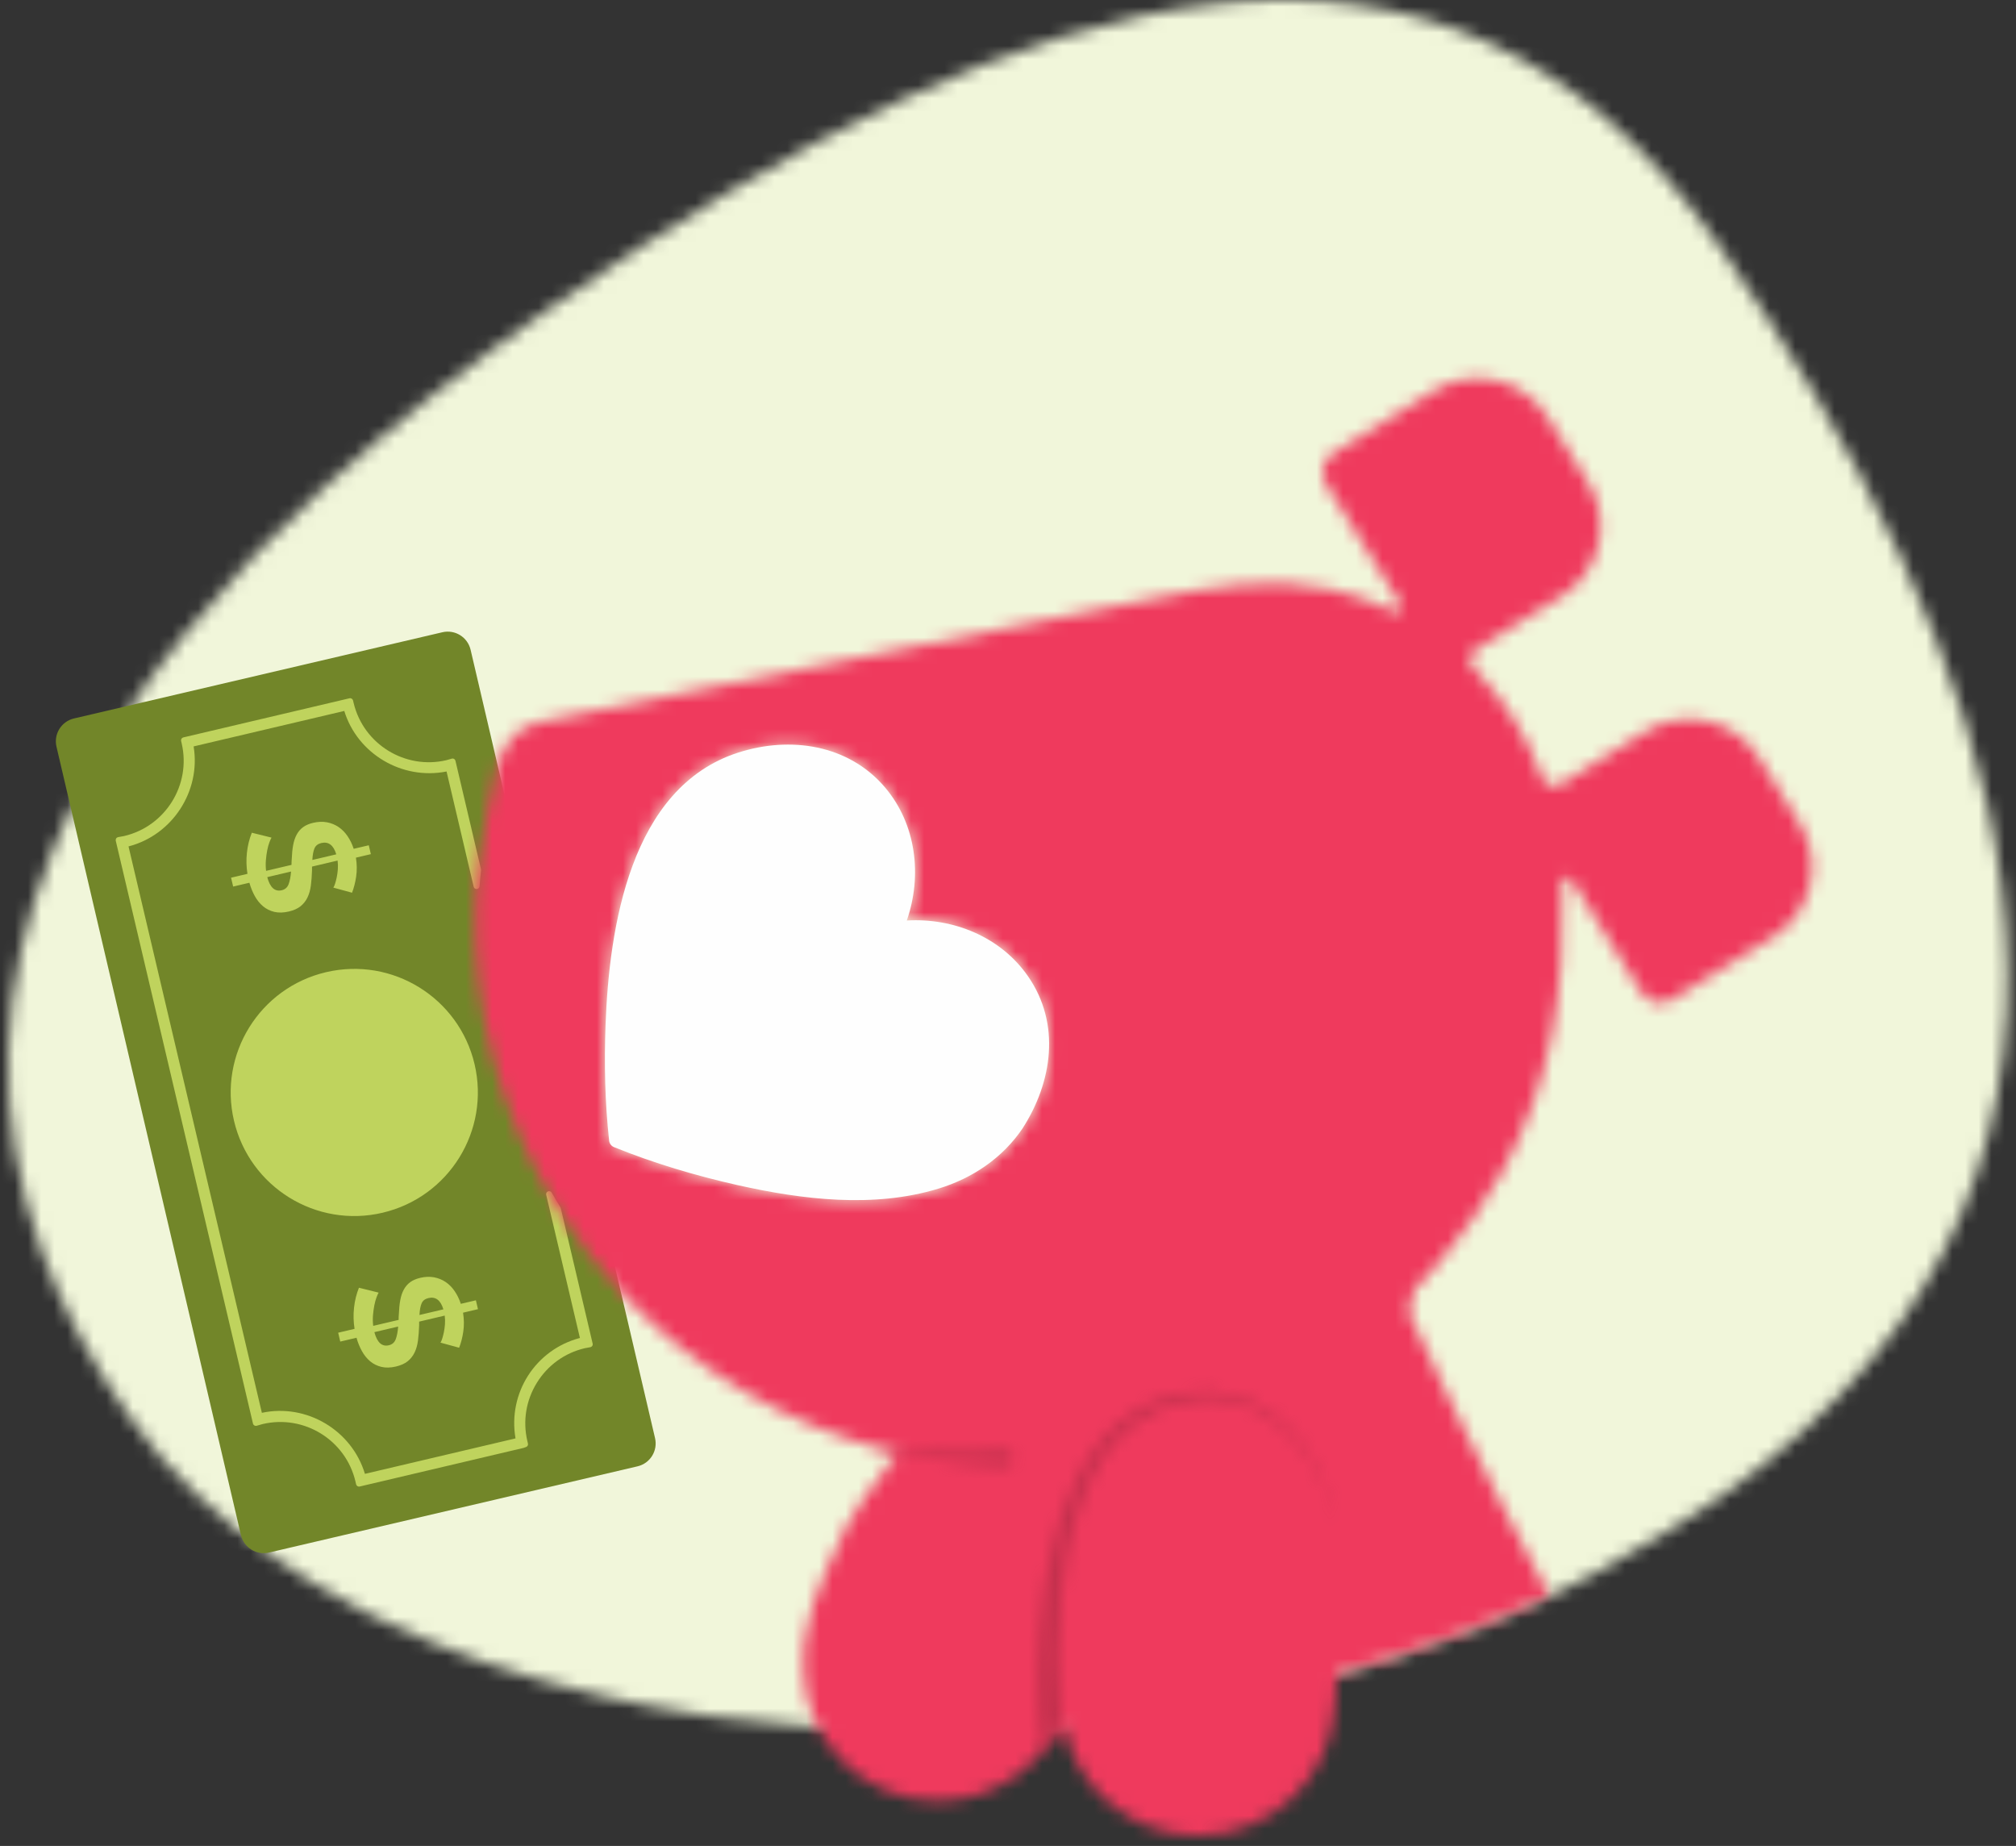 <?xml version="1.0" encoding="UTF-8"?>
<svg width="154px" height="141px" viewBox="0 0 154 141" version="1.1" xmlns="http://www.w3.org/2000/svg" xmlns:xlink="http://www.w3.org/1999/xlink">
    <rect x="0" y="0" width="154" height="141" fill="#333333" stroke="none"/>
    <!-- Generator: Sketch 53.2 (72643) - https://sketchapp.com -->
    <title>Illustration/Scenarios/Gps@1x</title>
    <desc>Created with Sketch.</desc>
    <defs>
        <path d="M130.569,18.611 C109.994,-10.857 78.505,-2.403 41.303,23.568 C34.943,28.009 29.225,32.541 24.204,37.149 C24.183,37.168 24.158,37.183 24.137,37.202 C22.388,38.797 20.784,40.369 19.297,41.907 C19.077,42.133 18.859,42.359 18.644,42.585 C18.567,42.665 18.495,42.744 18.419,42.824 C14.96,46.467 11.94,50.152 9.411,53.876 L9.485,53.859 C4.916,60.549 3.354,65.025 3.354,65.025 L3.354,65.027 C-0.724,75.045 -1.195,85.28 2.558,95.61 C2.558,95.607 2.557,95.61 2.556,95.607 C2.492,95.442 2.539,95.601 2.707,96.015 C4.207,100.027 6.342,104.052 9.158,108.086 C9.808,109.016 10.513,109.914 11.246,110.791 L11.236,110.797 C11.236,110.797 12.336,112.256 14.656,114.401 C15.573,115.267 16.517,116.114 17.52,116.919 L17.501,116.837 C18.206,117.397 18.987,117.981 19.821,118.576 L19.733,118.596 C21.921,120.164 24.296,121.581 26.796,122.877 C27.096,123.037 27.384,123.199 27.694,123.359 C27.837,123.432 27.976,123.496 28.115,123.559 C33.364,126.131 39.198,128.136 45.412,129.559 C47.604,130.083 49.902,130.524 52.303,130.88 C52.705,130.941 53.106,131.004 53.51,131.061 C53.652,131.081 53.785,131.106 53.926,131.125 C54.043,131.14 54.156,131.149 54.272,131.164 C56.822,131.51 59.409,131.776 62.03,131.944 C62.019,131.925 62.012,131.907 62.001,131.888 C98.784,134.198 122.709,119.319 122.709,119.319 L122.71,119.296 C125.466,117.795 128.131,116.177 130.663,114.41 C167.864,88.439 151.144,48.078 130.569,18.611" id="path-1"></path>
        <path d="M20.247,62.339 C17.042,61.619 13.854,60.671 10.806,59.436 C10.61,59.356 10.466,59.165 10.442,58.953 C10.117,56.015 10.057,53.033 10.167,50.081 C10.443,42.672 12.045,31.956 20.3,29.303 C24.265,28.028 28.718,28.676 31.509,31.957 C33.91,34.778 34.366,38.711 33.177,42.129 C36.752,41.917 40.367,43.387 42.447,46.403 C44.948,50.027 44.301,54.458 42.023,58.007 C40.489,60.275 38.198,61.814 35.597,62.608 C30.659,64.118 25.196,63.45 20.247,62.339 M101.384,34.713 L98.284,29.721 C96.45,26.767 92.568,25.858 89.615,27.692 L83.406,31.546 L83.126,31.719 C82.596,32.047 81.917,31.789 81.708,31.203 C80.588,28.07 78.806,25.239 76.511,22.911 C76.072,22.465 76.137,21.734 76.67,21.404 L79.239,19.809 L83.196,17.353 C86.151,15.519 87.059,11.638 85.226,8.684 L82.126,3.692 C80.293,0.737 76.412,-0.171 73.457,1.663 L67.12,5.597 L65.75,6.447 C64.947,6.944 64.701,7.998 65.199,8.8 L70.887,17.964 C71.087,18.287 70.744,18.682 70.402,18.516 C68.851,17.762 67.198,17.185 65.466,16.811 C60.971,15.844 56.596,16.624 52.191,17.507 C47.499,18.447 5.588,26.786 4.847,27.017 C3.149,27.551 2.354,28.824 1.885,30.3 C1.567,31.298 1.399,32.39 1.204,33.407 C0.894,35.015 0.615,36.638 0.433,38.269 C0.386,38.677 0.347,39.087 0.316,39.496 C0.269,40.077 0.236,40.658 0.222,41.241 C0.033,48.87 2.066,56.452 5.856,63.028 C6.073,63.406 6.296,63.779 6.526,64.149 C7.927,66.418 9.544,68.557 11.354,70.521 C11.557,70.742 11.763,70.96 11.97,71.177 C17.208,76.619 23.96,80.547 31.243,82.505 C31.412,82.543 31.582,82.579 31.752,82.616 L31.99,82.655 C32.162,82.682 32.333,82.707 32.505,82.733 C31.792,83.641 31.131,84.53 30.553,85.384 C30.324,85.691 30.091,85.995 29.869,86.307 C29.391,86.985 28.951,87.691 28.555,88.419 C27.946,89.54 27.453,90.725 26.968,91.904 C26.859,92.162 26.753,92.416 26.657,92.659 C26.643,92.695 26.628,92.731 26.613,92.767 C26.572,92.866 26.542,92.968 26.502,93.068 C26.422,93.284 26.341,93.498 26.271,93.7 C26.198,93.905 26.113,94.103 26.047,94.31 C25.954,94.607 25.871,94.908 25.797,95.212 C25.516,96.228 25.4,96.913 25.359,97.213 C25.355,97.245 25.349,97.277 25.346,97.308 C25.338,97.367 25.335,97.4 25.335,97.4 L25.337,97.4 C25.291,97.809 25.273,98.217 25.287,98.625 C25.28,98.786 25.263,98.945 25.263,99.107 C25.263,104.785 29.866,109.387 35.544,109.387 C37.776,109.387 39.829,108.662 41.514,107.453 L41.523,107.466 C41.523,107.466 41.678,107.358 41.926,107.157 C41.972,107.121 42.014,107.083 42.058,107.047 C42.186,106.939 42.331,106.808 42.494,106.655 C42.705,106.461 42.905,106.26 43.097,106.05 C43.239,105.901 43.383,105.737 43.535,105.563 C43.543,105.554 43.551,105.545 43.558,105.537 C43.568,105.526 43.576,105.514 43.586,105.503 C43.76,105.3 43.936,105.083 44.12,104.844 C44.146,104.812 44.169,104.78 44.193,104.747 C44.493,104.353 44.8,103.912 45.109,103.42 C46.003,108.311 50.264,112.027 55.412,112.027 C61.032,112.027 65.606,107.607 65.882,102.057 L65.895,102.059 L66.002,99.652 C71.615,98.085 77.073,96.094 82.245,93.67 C81.046,91.442 79.874,89.197 78.726,86.942 C77.64,84.813 76.576,82.671 75.531,80.522 C75.263,79.748 74.912,79.025 74.481,78.346 C74.306,77.983 74.133,77.619 73.96,77.255 C73.136,75.521 72.324,73.781 71.525,72.035 C71.643,71.351 71.8,70.779 71.961,70.314 C72.616,69.638 73.252,68.937 73.87,68.21 C75.766,65.979 77.399,63.611 78.771,61.147 C82.362,54.425 83.495,47.771 83.246,39.25 C83.235,38.844 83.738,38.667 83.953,39.012 L84.239,39.473 L89.293,47.615 C89.791,48.417 90.845,48.664 91.647,48.166 L99.354,43.382 C102.308,41.548 103.216,37.667 101.384,34.713" id="path-3"></path>
        <path d="M33.973,5.666 C35.053,7.401 35.704,9.349 36.16,11.317 C35.631,9.367 34.908,7.455 33.782,5.79 C32.669,4.13 31.132,2.739 29.291,2.006 C28.378,1.641 27.403,1.411 26.431,1.381 C25.488,1.383 24.468,1.568 23.541,1.829 C21.653,2.37 20.031,3.569 18.798,5.064 C16.38,8.164 15.447,12.186 15.015,16.106 C14.675,19.468 14.717,22.9 15.04,26.258 C14.537,27.087 13.95,27.822 13.452,28.383 C13.443,28.348 13.423,28.319 13.418,28.282 C13.417,28.271 13.416,28.259 13.415,28.248 C13.043,24.112 13.099,20.022 13.661,15.938 C13.958,13.903 14.4,11.879 15.082,9.921 C15.776,7.972 16.741,6.085 18.101,4.479 C19.489,2.912 21.318,1.673 23.357,1.173 C24.383,0.929 25.38,0.779 26.458,0.814 C27.508,0.887 28.522,1.169 29.469,1.588 C31.376,2.431 32.906,3.937 33.973,5.666 Z M0.447,5.013 C3.857,5.455 7.31,5.609 10.687,5.343 L10.694,5.343 C11.019,5.318 11.305,5.561 11.33,5.887 C11.356,6.213 11.112,6.499 10.787,6.523 C10.764,6.525 10.74,6.526 10.718,6.525 C7.218,6.397 3.79,5.842 0.447,5.013 Z" id="path-5"></path>
    </defs>
    <g id="✏️-Web-Mobile-" stroke="none" stroke-width="1" fill="none" fill-rule="evenodd">
        <g id="Webmobile-Boarding-LP" transform="translate(-103, -1120)">
            <g id="Illustration/Scenarios/Credits" transform="translate(100, 1110)">
                <g id="Group-2" transform="translate(3.636, 10)">
                    <g id="Color/Mar_700">
                        <mask id="mask-2" fill="white">
                            <use xlink:href="#path-1"></use>
                        </mask>
                        <use id="Mask" fill-opacity="0" fill="#EFF3DA" xlink:href="#path-1"></use>
                        <g id="Color/Cítrico_050" mask="url(#mask-2)" fill="#F1F6DA">
                            <g transform="translate(-3.636, -10)">
                                <rect x="0" y="0" width="160" height="160"></rect>
                            </g>
                        </g>
                    </g>
                    <g id="Group" transform="translate(2.727, 48.182)">
                        <path d="M45.337,63.82 L17.194,70.405 C16.23,70.63 15.267,70.032 15.041,69.068 L0.951,8.85 C0.726,7.886 1.324,6.922 2.288,6.696 L30.431,0.111 C31.395,-0.114 32.359,0.485 32.585,1.448 L46.675,61.666 C46.9,62.63 46.302,63.595 45.337,63.82" id="Fill-4" fill="#728629"></path>
                        <path d="M39.474,44.097 C39.468,44.073 39.458,44.051 39.445,44.03 C39.218,43.662 38.996,43.29 38.78,42.914 C38.724,42.817 38.603,42.775 38.499,42.817 C38.395,42.859 38.335,42.971 38.362,43.081 L40.936,54.015 C37.54,54.911 35.421,58.218 36.017,61.687 L24.513,64.395 C23.515,61.063 20.051,59.001 16.641,59.733 L6.455,16.469 C9.808,15.605 11.993,12.238 11.427,8.831 L22.936,6.122 C23.94,9.393 27.344,11.423 30.749,10.746 L32.822,19.548 C32.846,19.657 32.949,19.735 33.06,19.723 C33.171,19.713 33.261,19.625 33.269,19.513 C33.301,19.107 33.34,18.7 33.385,18.294 C33.388,18.268 33.386,18.243 33.38,18.217 L31.43,9.933 C31.415,9.873 31.377,9.82 31.325,9.789 C31.27,9.756 31.207,9.748 31.147,9.765 L30.845,9.851 C30.808,9.862 30.772,9.873 30.735,9.883 C27.583,10.623 24.405,8.665 23.651,5.515 L23.605,5.323 C23.576,5.202 23.457,5.125 23.333,5.155 L10.643,8.143 C10.52,8.171 10.445,8.293 10.473,8.415 L10.517,8.607 C11.248,11.763 9.278,14.933 6.125,15.675 C6.077,15.687 6.029,15.694 5.974,15.703 L5.66,15.761 C5.599,15.773 5.545,15.808 5.511,15.86 C5.477,15.913 5.466,15.976 5.48,16.036 L15.962,60.555 C15.975,60.615 16.014,60.667 16.067,60.699 C16.121,60.73 16.185,60.739 16.245,60.721 L16.56,60.631 C16.607,60.616 16.654,60.602 16.7,60.591 C19.871,59.846 23.045,61.814 23.79,64.978 L23.839,65.192 C23.853,65.251 23.889,65.302 23.941,65.333 C23.977,65.356 24.019,65.367 24.061,65.367 C24.078,65.367 24.095,65.366 24.113,65.362 L36.636,62.412 L36.822,62.345 C36.931,62.306 36.993,62.192 36.966,62.079 L36.921,61.886 C36.561,60.357 36.82,58.775 37.65,57.435 C38.479,56.094 39.779,55.158 41.307,54.798 C41.345,54.79 41.383,54.783 41.428,54.776 L41.73,54.72 C41.791,54.708 41.845,54.672 41.879,54.62 C41.913,54.568 41.924,54.503 41.909,54.443 L39.474,44.097 Z" id="Fill-6" fill="#BFD35D"></path>
                        <path d="M21.538,26.077 C16.463,27.27 13.318,32.352 14.512,37.426 C15.707,42.5 20.79,45.645 25.863,44.45 C30.938,43.256 34.082,38.175 32.888,33.101 C31.693,28.028 26.612,24.882 21.538,26.077" id="Fill-8" fill="#BFD35D"></path>
                        <path d="M18.87,18.388 C18.838,18.792 18.775,19.117 18.681,19.36 C18.589,19.605 18.414,19.758 18.158,19.818 C17.631,19.941 17.263,19.608 17.052,18.816 L18.87,18.388 Z M20.662,16.614 C20.752,16.406 20.925,16.272 21.18,16.211 C21.73,16.082 22.111,16.37 22.325,17.074 L20.497,17.504 C20.517,17.119 20.572,16.821 20.662,16.614 L20.662,16.614 Z M14.447,19.536 L15.688,19.244 C15.79,19.609 15.928,19.948 16.1,20.26 C16.273,20.573 16.483,20.833 16.73,21.041 C16.978,21.249 17.266,21.391 17.594,21.47 C17.922,21.547 18.293,21.537 18.707,21.44 C19.076,21.353 19.371,21.22 19.595,21.04 C19.819,20.86 19.995,20.638 20.123,20.374 C20.252,20.11 20.339,19.803 20.384,19.455 C20.429,19.107 20.458,18.725 20.471,18.309 L20.472,18.01 L22.425,17.55 C22.454,17.774 22.46,17.995 22.444,18.213 C22.428,18.431 22.4,18.634 22.361,18.823 C22.322,19.01 22.28,19.175 22.233,19.317 C22.187,19.459 22.143,19.559 22.101,19.616 L23.528,20.007 C23.671,19.64 23.777,19.228 23.844,18.771 C23.911,18.314 23.905,17.834 23.826,17.328 L24.967,17.06 L24.807,16.382 L23.656,16.653 C23.54,16.3 23.385,15.979 23.19,15.691 C22.996,15.403 22.766,15.17 22.501,14.99 C22.237,14.81 21.94,14.689 21.612,14.627 C21.283,14.565 20.931,14.58 20.555,14.668 C20.247,14.74 19.992,14.85 19.792,14.996 C19.592,15.142 19.43,15.33 19.305,15.558 C19.18,15.785 19.089,16.055 19.031,16.366 C18.973,16.678 18.937,17.038 18.922,17.446 C18.916,17.52 18.91,17.592 18.908,17.664 C18.905,17.736 18.904,17.808 18.905,17.879 L16.963,18.336 C16.93,18.059 16.924,17.783 16.949,17.512 C16.971,17.24 17.006,16.99 17.051,16.76 C17.097,16.531 17.15,16.332 17.214,16.163 C17.278,15.993 17.332,15.87 17.378,15.797 L15.873,15.424 C15.682,15.898 15.558,16.406 15.499,16.948 C15.44,17.49 15.454,18.028 15.54,18.564 L14.287,18.859 L14.447,19.536 Z" id="Fill-10" fill="#BFD35D"></path>
                        <path d="M28.679,52.26 C28.699,51.874 28.754,51.577 28.845,51.37 C28.934,51.161 29.108,51.028 29.363,50.968 C29.912,50.838 30.294,51.125 30.507,51.829 L28.679,52.26 Z M26.864,54.117 C26.77,54.361 26.596,54.513 26.34,54.573 C25.814,54.698 25.445,54.363 25.235,53.57 L27.052,53.144 C27.02,53.548 26.958,53.872 26.864,54.117 L26.864,54.117 Z M32.99,51.138 L31.838,51.408 C31.723,51.055 31.568,50.734 31.373,50.447 C31.179,50.158 30.949,49.925 30.684,49.745 C30.419,49.565 30.122,49.444 29.794,49.382 C29.466,49.321 29.114,49.334 28.738,49.423 C28.429,49.496 28.175,49.605 27.975,49.751 C27.775,49.898 27.613,50.084 27.488,50.312 C27.362,50.54 27.271,50.81 27.214,51.122 C27.156,51.433 27.12,51.793 27.105,52.202 C27.098,52.275 27.093,52.348 27.09,52.419 C27.088,52.491 27.087,52.563 27.088,52.635 L25.146,53.091 C25.112,52.813 25.107,52.539 25.13,52.268 C25.154,51.996 25.189,51.746 25.233,51.517 C25.279,51.288 25.333,51.088 25.397,50.918 C25.46,50.748 25.515,50.626 25.56,50.552 L24.056,50.179 C23.865,50.653 23.74,51.161 23.681,51.703 C23.622,52.245 23.636,52.784 23.722,53.319 L22.47,53.614 L22.629,54.291 L23.87,53.999 C23.972,54.364 24.11,54.704 24.283,55.016 C24.455,55.328 24.665,55.588 24.913,55.798 C25.16,56.004 25.449,56.147 25.777,56.225 C26.104,56.302 26.475,56.293 26.89,56.195 C27.258,56.108 27.554,55.975 27.778,55.796 C28.001,55.616 28.178,55.393 28.306,55.128 C28.434,54.864 28.521,54.558 28.566,54.21 C28.611,53.862 28.64,53.479 28.654,53.064 L28.655,52.767 L30.608,52.307 C30.637,52.529 30.642,52.75 30.627,52.968 C30.61,53.188 30.583,53.39 30.544,53.578 C30.504,53.766 30.461,53.931 30.416,54.072 C30.37,54.214 30.326,54.314 30.284,54.371 L31.71,54.762 C31.854,54.396 31.96,53.984 32.027,53.528 C32.094,53.07 32.088,52.588 32.009,52.084 L33.149,51.816 L32.99,51.138 Z" id="Fill-12" fill="#BFD35D"></path>
                    </g>
                    <g id="Color/Cereja_500" transform="translate(35.455, 28.182)">
                        <mask id="mask-4" fill="white">
                            <use xlink:href="#path-3"></use>
                        </mask>
                        <use id="Mask" fill-opacity="0" fill="#E73C5E" xlink:href="#path-3"></use>
                        <g mask="url(#mask-4)" fill="#EF3A5D">
                            <g transform="translate(-39.091, -38.182)">
                                <rect x="0" y="0" width="160" height="160"></rect>
                            </g>
                        </g>
                    </g>
                    <path d="M71.052,90.791 C73.653,89.996 75.944,88.456 77.477,86.189 C79.756,82.64 80.404,78.208 77.903,74.585 C75.822,71.57 72.207,70.098 68.633,70.311 C69.821,66.893 69.364,62.96 66.964,60.138 C64.174,56.857 59.72,56.21 55.754,57.485 C47.499,60.137 45.898,70.854 45.622,78.263 C45.512,81.215 45.572,84.196 45.896,87.136 C45.92,87.346 46.064,87.537 46.261,87.617 C49.309,88.853 52.496,89.801 55.702,90.521 C60.65,91.632 66.114,92.3 71.052,90.791" id="Fill-14" fill="#FEFEFE"></path>
                    <g id="Color/Cereja_700" transform="translate(65.455, 105.455)">
                        <mask id="mask-6" fill="white">
                            <use xlink:href="#path-5"></use>
                        </mask>
                        <use id="Mask" fill-opacity="0" fill="#C4324E" xlink:href="#path-5"></use>
                        <g mask="url(#mask-6)" fill="#C4304D" id="Color/Orange_700">
                            <g transform="translate(-69.091, -115.455)">
                                <rect x="0" y="0" width="160" height="160"></rect>
                            </g>
                        </g>
                    </g>
                </g>
            </g>
        </g>
    </g>
</svg>